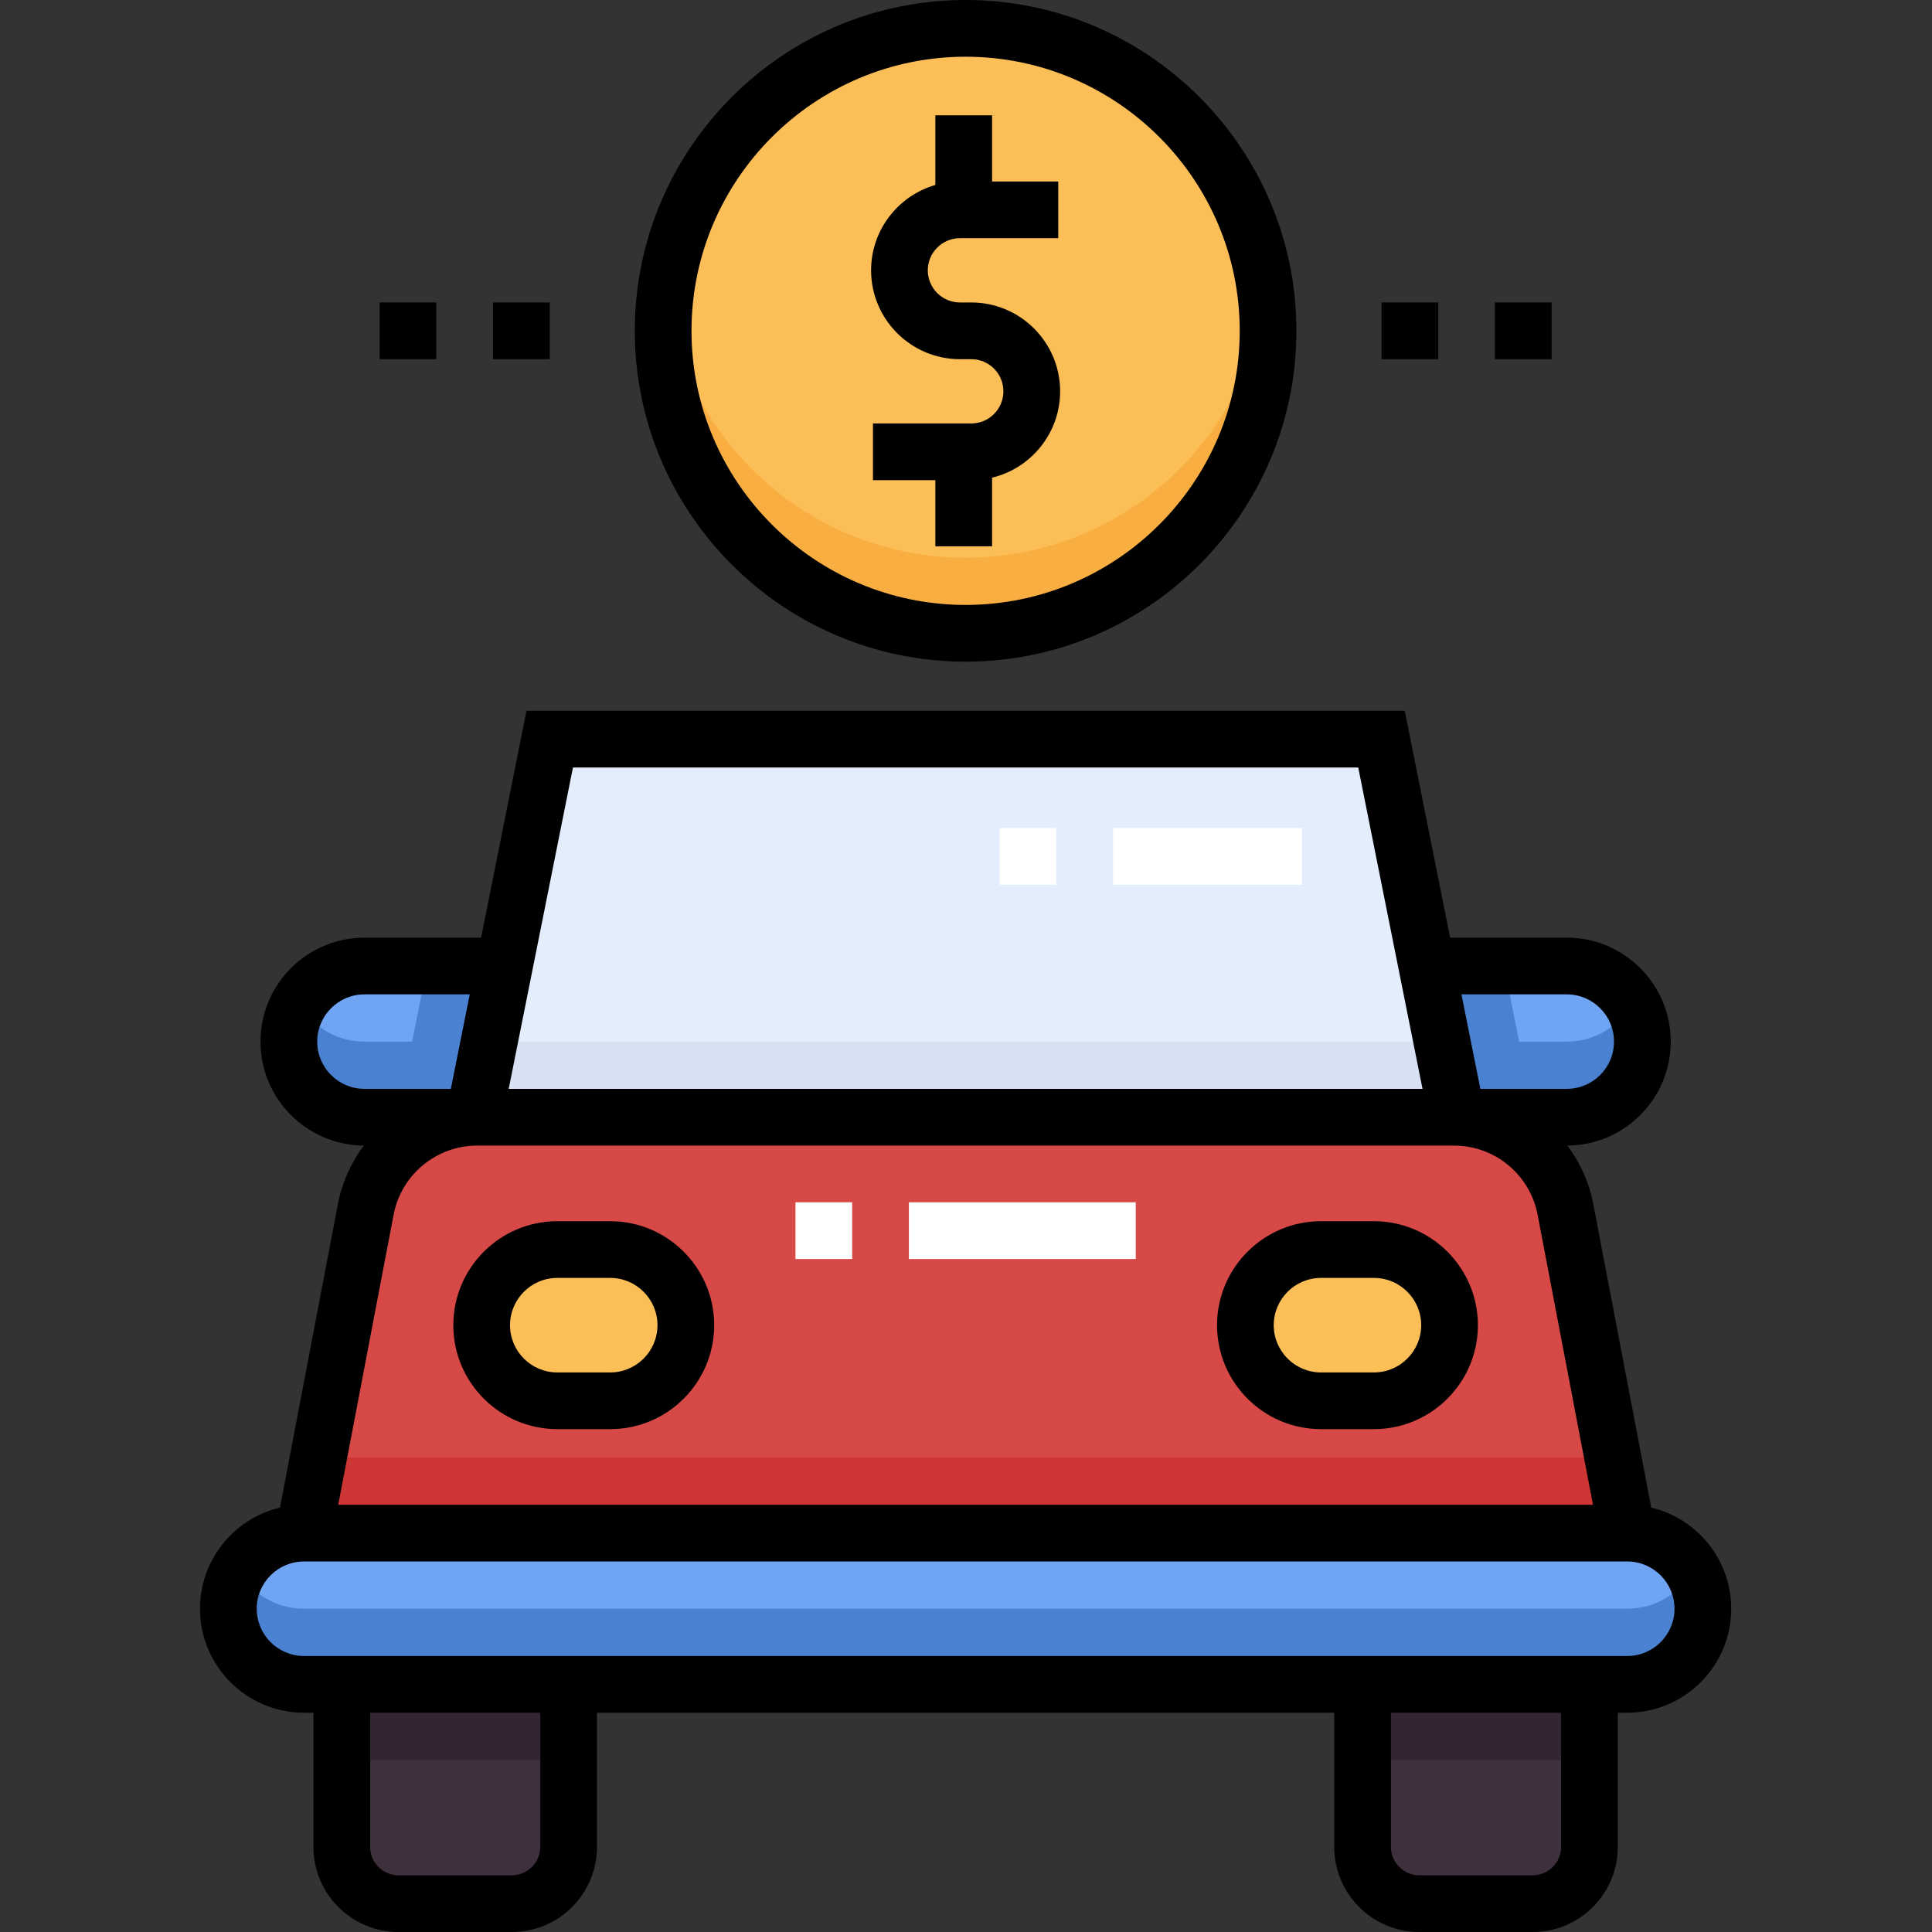 <svg xmlns="http://www.w3.org/2000/svg" height="512pt" version="1.1" viewBox="-53 0 512 512" width="512pt">
<rect x="-53" y="0" width="512" height="512" fill="#333333" stroke="none"/>
<g id="surface1">
<path d="M 378.238 446.371 L 27.555 446.371 C 16.484 446.371 7.516 437.398 7.516 426.332 C 7.516 415.266 16.484 406.293 27.555 406.293 L 378.238 406.293 C 389.305 406.293 398.277 415.266 398.277 426.332 C 398.277 437.398 389.305 446.371 378.238 446.371 Z M 378.238 446.371 " style=" stroke:none;fill-rule:nonzero;fill:rgb(0%,0%,0%);fill-opacity:1;" />
<path d="M 378.238 406.293 L 27.555 406.293 L 43.934 320.5 C 46.637 306.328 59.031 296.078 73.457 296.078 L 332.336 296.078 C 346.762 296.078 359.156 306.328 361.859 320.5 Z M 378.238 406.293 " style=" stroke:none;fill-rule:nonzero;fill:rgb(84.314%,28.627%,27.843%);fill-opacity:1;" />
<path d="M 333.152 296.078 L 72.641 296.078 L 92.68 195.883 L 313.113 195.883 Z M 333.152 296.078 " style=" stroke:none;fill-rule:nonzero;fill:rgb(89.412%,92.941%,98.431%);fill-opacity:1;" />
<path d="M 82.66 504.484 L 52.602 504.484 C 44.301 504.484 37.574 497.758 37.574 489.457 L 37.574 446.371 L 97.691 446.371 L 97.691 489.457 C 97.691 497.758 90.961 504.484 82.66 504.484 Z M 82.66 504.484 " style=" stroke:none;fill-rule:nonzero;fill:rgb(24.314%,19.216%,23.922%);fill-opacity:1;" />
<path d="M 323.133 504.484 L 353.191 504.484 C 361.488 504.484 368.219 497.758 368.219 489.457 L 368.219 446.371 L 308.102 446.371 L 308.102 489.457 C 308.102 497.758 314.832 504.484 323.133 504.484 Z M 323.133 504.484 " style=" stroke:none;fill-rule:nonzero;fill:rgb(24.314%,19.216%,23.922%);fill-opacity:1;" />
<path d="M 283.055 87.672 C 283.055 131.941 247.164 167.828 202.895 167.828 C 158.629 167.828 122.738 131.941 122.738 87.672 C 122.738 43.402 158.629 7.516 202.895 7.516 C 247.164 7.516 283.055 43.402 283.055 87.672 Z M 283.055 87.672 " style=" stroke:none;fill-rule:nonzero;fill:rgb(98.824%,74.51%,34.118%);fill-opacity:1;" />
<path d="M 108.711 371.227 L 94.684 371.227 C 83.617 371.227 74.645 362.254 74.645 351.188 C 74.645 340.117 83.617 331.148 94.684 331.148 L 108.711 331.148 C 119.781 331.148 128.75 340.117 128.75 351.188 C 128.75 362.254 119.781 371.227 108.711 371.227 Z M 108.711 371.227 " style=" stroke:none;fill-rule:nonzero;fill:rgb(98.824%,74.51%,34.118%);fill-opacity:1;" />
<path d="M 297.082 371.227 L 311.109 371.227 C 322.176 371.227 331.148 362.254 331.148 351.188 C 331.148 340.117 322.176 331.148 311.109 331.148 L 297.082 331.148 C 286.012 331.148 277.043 340.117 277.043 351.188 C 277.043 362.254 286.012 371.227 297.082 371.227 Z M 297.082 371.227 " style=" stroke:none;fill-rule:nonzero;fill:rgb(98.824%,74.51%,34.118%);fill-opacity:1;" />
<path d="M 27.555 446.371 L 378.238 446.371 C 389.305 446.371 398.277 437.398 398.277 426.332 C 398.277 415.266 389.305 406.293 378.238 406.293 L 27.555 406.293 C 16.484 406.293 7.516 415.266 7.516 426.332 C 7.516 437.398 16.484 446.371 27.555 446.371 Z M 27.555 446.371 " style=" stroke:none;fill-rule:nonzero;fill:rgb(0%,0%,0%);fill-opacity:1;" />
<path d="M 27.555 446.371 L 378.238 446.371 C 389.305 446.371 398.277 437.398 398.277 426.332 C 398.277 415.266 389.305 406.293 378.238 406.293 L 27.555 406.293 C 16.484 406.293 7.516 415.266 7.516 426.332 C 7.516 437.398 16.484 446.371 27.555 446.371 Z M 27.555 446.371 " style=" stroke:none;fill-rule:nonzero;fill:rgb(43.922%,64.706%,95.294%);fill-opacity:1;" />
<path d="M 23.547 276.039 C 23.547 287.105 32.516 296.078 43.586 296.078 L 72.641 296.078 L 80.656 256 L 43.586 256 C 32.516 256 23.547 264.973 23.547 276.039 Z M 23.547 276.039 " style=" stroke:none;fill-rule:nonzero;fill:rgb(43.922%,64.706%,95.294%);fill-opacity:1;" />
<path d="M 382.246 276.039 C 382.246 287.105 373.273 296.078 362.207 296.078 L 333.152 296.078 L 325.137 256 L 362.207 256 C 373.273 256 382.246 264.973 382.246 276.039 Z M 382.246 276.039 " style=" stroke:none;fill-rule:nonzero;fill:rgb(43.922%,64.706%,95.294%);fill-opacity:1;" />
<path d="M 27.555 406.293 L 378.238 406.293 L 374.414 386.254 L 31.379 386.254 Z M 27.555 406.293 " style=" stroke:none;fill-rule:nonzero;fill:rgb(80.784%,21.176%,21.176%);fill-opacity:1;" />
<path d="M 37.574 446.371 L 97.691 446.371 L 97.691 466.41 L 37.574 466.41 Z M 37.574 446.371 " style=" stroke:none;fill-rule:nonzero;fill:rgb(20%,14.51%,20%);fill-opacity:1;" />
<path d="M 308.102 446.371 L 368.219 446.371 L 368.219 466.41 L 308.102 466.41 Z M 308.102 446.371 " style=" stroke:none;fill-rule:nonzero;fill:rgb(20%,14.51%,20%);fill-opacity:1;" />
<path d="M 76.648 276.039 L 72.641 296.078 L 333.152 296.078 L 329.145 276.039 Z M 76.648 276.039 " style=" stroke:none;fill-rule:nonzero;fill:rgb(84.314%,88.235%,94.902%);fill-opacity:1;" />
<path d="M 378.238 426.332 L 27.555 426.332 C 20.141 426.332 13.684 422.297 10.219 416.312 C 8.508 419.262 7.516 422.68 7.516 426.332 C 7.516 437.398 16.484 446.371 27.555 446.371 L 378.238 446.371 C 389.305 446.371 398.277 437.398 398.277 426.332 C 398.277 422.68 397.285 419.262 395.574 416.312 C 392.109 422.297 385.652 426.332 378.238 426.332 Z M 378.238 426.332 " style=" stroke:none;fill-rule:nonzero;fill:rgb(29.02%,50.588%,81.961%);fill-opacity:1;" />
<path d="M 60.219 256 L 56.211 276.039 L 43.586 276.039 C 36.172 276.039 29.715 272.004 26.25 266.02 C 24.539 268.969 23.547 272.387 23.547 276.039 C 23.547 287.105 32.516 296.078 43.586 296.078 L 72.641 296.078 L 80.656 256 Z M 60.219 256 " style=" stroke:none;fill-rule:nonzero;fill:rgb(29.02%,50.588%,81.961%);fill-opacity:1;" />
<path d="M 345.574 256 L 349.582 276.039 L 362.207 276.039 C 369.621 276.039 376.078 272.004 379.543 266.02 C 381.254 268.969 382.246 272.387 382.246 276.039 C 382.246 287.105 373.273 296.078 362.207 296.078 L 333.152 296.078 L 325.137 256 Z M 345.574 256 " style=" stroke:none;fill-rule:nonzero;fill:rgb(29.02%,50.588%,81.961%);fill-opacity:1;" />
<path d="M 202.895 147.789 C 162.023 147.789 128.32 117.188 123.387 77.652 C 122.977 80.938 122.738 84.277 122.738 87.672 C 122.738 131.941 158.625 167.828 202.895 167.828 C 247.164 167.828 283.055 131.941 283.055 87.672 C 283.055 84.277 282.816 80.938 282.406 77.652 C 277.473 117.188 243.77 147.789 202.895 147.789 Z M 202.895 147.789 " style=" stroke:none;fill-rule:nonzero;fill:rgb(97.647%,68.235%,25.49%);fill-opacity:1;" />
<path d="M 384.598 399.527 L 369.242 319.09 C 368.137 313.312 365.73 308.055 362.371 303.59 C 377.488 303.5 389.762 291.176 389.762 276.039 C 389.762 260.844 377.402 248.484 362.207 248.484 L 331.297 248.484 L 319.273 188.367 L 86.52 188.367 L 74.496 248.484 L 43.586 248.484 C 28.391 248.484 16.031 260.844 16.031 276.039 C 16.031 291.176 28.305 303.5 43.422 303.59 C 40.062 308.055 37.656 313.312 36.551 319.09 L 21.195 399.527 C 9.059 402.406 0 413.328 0 426.332 C 0 441.527 12.359 453.887 27.555 453.887 L 30.059 453.887 L 30.059 489.457 C 30.059 501.887 40.172 512 52.602 512 L 82.66 512 C 95.094 512 105.207 501.887 105.207 489.457 L 105.207 453.887 L 300.586 453.887 L 300.586 489.457 C 300.586 501.887 310.699 512 323.133 512 L 353.191 512 C 365.621 512 375.734 501.887 375.734 489.457 L 375.734 453.887 L 378.238 453.887 C 393.434 453.887 405.793 441.527 405.793 426.332 C 405.793 413.328 396.734 402.406 384.598 399.527 Z M 362.207 263.516 C 369.113 263.516 374.73 269.133 374.73 276.039 C 374.73 282.945 369.113 288.562 362.207 288.562 L 339.312 288.562 L 334.301 263.516 Z M 98.84 203.398 L 306.949 203.398 L 323.984 288.562 L 81.809 288.562 Z M 31.062 276.039 C 31.062 269.133 36.68 263.516 43.586 263.516 L 71.492 263.516 L 66.48 288.562 L 43.586 288.562 C 36.68 288.562 31.062 282.945 31.062 276.039 Z M 51.312 321.91 C 53.34 311.297 62.652 303.594 73.457 303.594 L 332.336 303.594 C 343.141 303.594 352.453 311.297 354.477 321.91 L 369.152 398.777 L 36.637 398.777 Z M 90.176 489.457 C 90.176 493.602 86.805 496.969 82.66 496.969 L 52.602 496.969 C 48.457 496.969 45.09 493.602 45.09 489.457 L 45.09 453.887 L 90.176 453.887 Z M 360.703 489.457 C 360.703 493.602 357.332 496.969 353.191 496.969 L 323.133 496.969 C 318.988 496.969 315.617 493.602 315.617 489.457 L 315.617 453.887 L 360.703 453.887 Z M 378.238 438.855 L 27.555 438.855 C 20.648 438.855 15.031 433.238 15.031 426.332 C 15.031 419.426 20.648 413.809 27.555 413.809 L 378.238 413.809 C 385.145 413.809 390.762 419.426 390.762 426.332 C 390.762 433.238 385.145 438.855 378.238 438.855 Z M 378.238 438.855 " style=" stroke:none;fill-rule:nonzero;fill:rgb(0%,0%,0%);fill-opacity:1;" />
<path d="M 201.395 95.188 L 204.398 95.188 C 209.094 95.188 212.914 99.008 212.914 103.703 C 212.914 108.398 209.094 112.219 204.398 112.219 L 178.348 112.219 L 178.348 127.25 L 194.879 127.25 L 194.879 144.781 L 209.91 144.781 L 209.91 126.59 C 220.242 124.102 227.945 114.789 227.945 103.703 C 227.945 90.719 217.383 80.156 204.398 80.156 L 201.395 80.156 C 196.695 80.156 192.875 76.336 192.875 71.641 C 192.875 66.945 196.695 63.125 201.395 63.125 L 227.445 63.125 L 227.445 48.094 L 209.91 48.094 L 209.91 30.559 L 194.879 30.559 L 194.879 49.02 C 185.055 51.852 177.848 60.914 177.848 71.641 C 177.848 84.625 188.41 95.188 201.395 95.188 Z M 201.395 95.188 " style=" stroke:none;fill-rule:nonzero;fill:rgb(0%,0%,0%);fill-opacity:1;" />
<path d="M 202.895 175.344 C 251.238 175.344 290.566 136.012 290.566 87.672 C 290.566 39.328 251.238 0 202.895 0 C 154.555 0 115.227 39.328 115.227 87.672 C 115.227 136.012 154.555 175.344 202.895 175.344 Z M 202.895 15.031 C 242.953 15.031 275.539 47.617 275.539 87.672 C 275.539 127.727 242.953 160.312 202.895 160.312 C 162.84 160.312 130.254 127.727 130.254 87.672 C 130.254 47.617 162.84 15.031 202.895 15.031 Z M 202.895 15.031 " style=" stroke:none;fill-rule:nonzero;fill:rgb(0%,0%,0%);fill-opacity:1;" />
<path d="M 108.711 323.633 L 94.684 323.633 C 79.492 323.633 67.133 335.992 67.133 351.188 C 67.133 366.379 79.492 378.738 94.684 378.738 L 108.711 378.738 C 123.906 378.738 136.266 366.379 136.266 351.188 C 136.266 335.992 123.906 323.633 108.711 323.633 Z M 108.711 363.711 L 94.684 363.711 C 87.777 363.711 82.16 358.094 82.16 351.188 C 82.16 344.281 87.777 338.66 94.684 338.66 L 108.711 338.66 C 115.617 338.66 121.238 344.281 121.238 351.188 C 121.238 358.094 115.617 363.711 108.711 363.711 Z M 108.711 363.711 " style=" stroke:none;fill-rule:nonzero;fill:rgb(0%,0%,0%);fill-opacity:1;" />
<path d="M 311.109 323.633 L 297.082 323.633 C 281.887 323.633 269.527 335.992 269.527 351.188 C 269.527 366.379 281.887 378.738 297.082 378.738 L 311.109 378.738 C 326.301 378.738 338.66 366.379 338.66 351.188 C 338.66 335.992 326.301 323.633 311.109 323.633 Z M 311.109 363.711 L 297.082 363.711 C 290.172 363.711 284.555 358.094 284.555 351.188 C 284.555 344.281 290.172 338.66 297.082 338.66 L 311.109 338.66 C 318.016 338.66 323.633 344.281 323.633 351.188 C 323.633 358.094 318.016 363.711 311.109 363.711 Z M 311.109 363.711 " style=" stroke:none;fill-rule:nonzero;fill:rgb(0%,0%,0%);fill-opacity:1;" />
<path d="M 47.594 80.156 L 62.621 80.156 L 62.621 95.188 L 47.594 95.188 Z M 47.594 80.156 " style=" stroke:none;fill-rule:nonzero;fill:rgb(0%,0%,0%);fill-opacity:1;" />
<path d="M 77.652 80.156 L 92.68 80.156 L 92.68 95.188 L 77.652 95.188 Z M 77.652 80.156 " style=" stroke:none;fill-rule:nonzero;fill:rgb(0%,0%,0%);fill-opacity:1;" />
<path d="M 343.172 80.156 L 358.199 80.156 L 358.199 95.188 L 343.172 95.188 Z M 343.172 80.156 " style=" stroke:none;fill-rule:nonzero;fill:rgb(0%,0%,0%);fill-opacity:1;" />
<path d="M 313.113 80.156 L 328.141 80.156 L 328.141 95.188 L 313.113 95.188 Z M 313.113 80.156 " style=" stroke:none;fill-rule:nonzero;fill:rgb(0%,0%,0%);fill-opacity:1;" />
<path d="M 247.984 333.652 L 187.867 333.652 L 187.867 318.621 L 247.984 318.621 Z M 172.836 333.652 L 157.809 333.652 L 157.809 318.621 L 172.836 318.621 Z M 172.836 333.652 " style=" stroke:none;fill-rule:nonzero;fill:rgb(100%,100%,100%);fill-opacity:1;" />
<path d="M 292.07 234.457 L 241.973 234.457 L 241.973 219.43 L 292.07 219.43 Z M 226.941 234.457 L 211.914 234.457 L 211.914 219.43 L 226.941 219.43 Z M 226.941 234.457 " style=" stroke:none;fill-rule:nonzero;fill:rgb(100%,100%,100%);fill-opacity:1;" />
</g>
</svg>